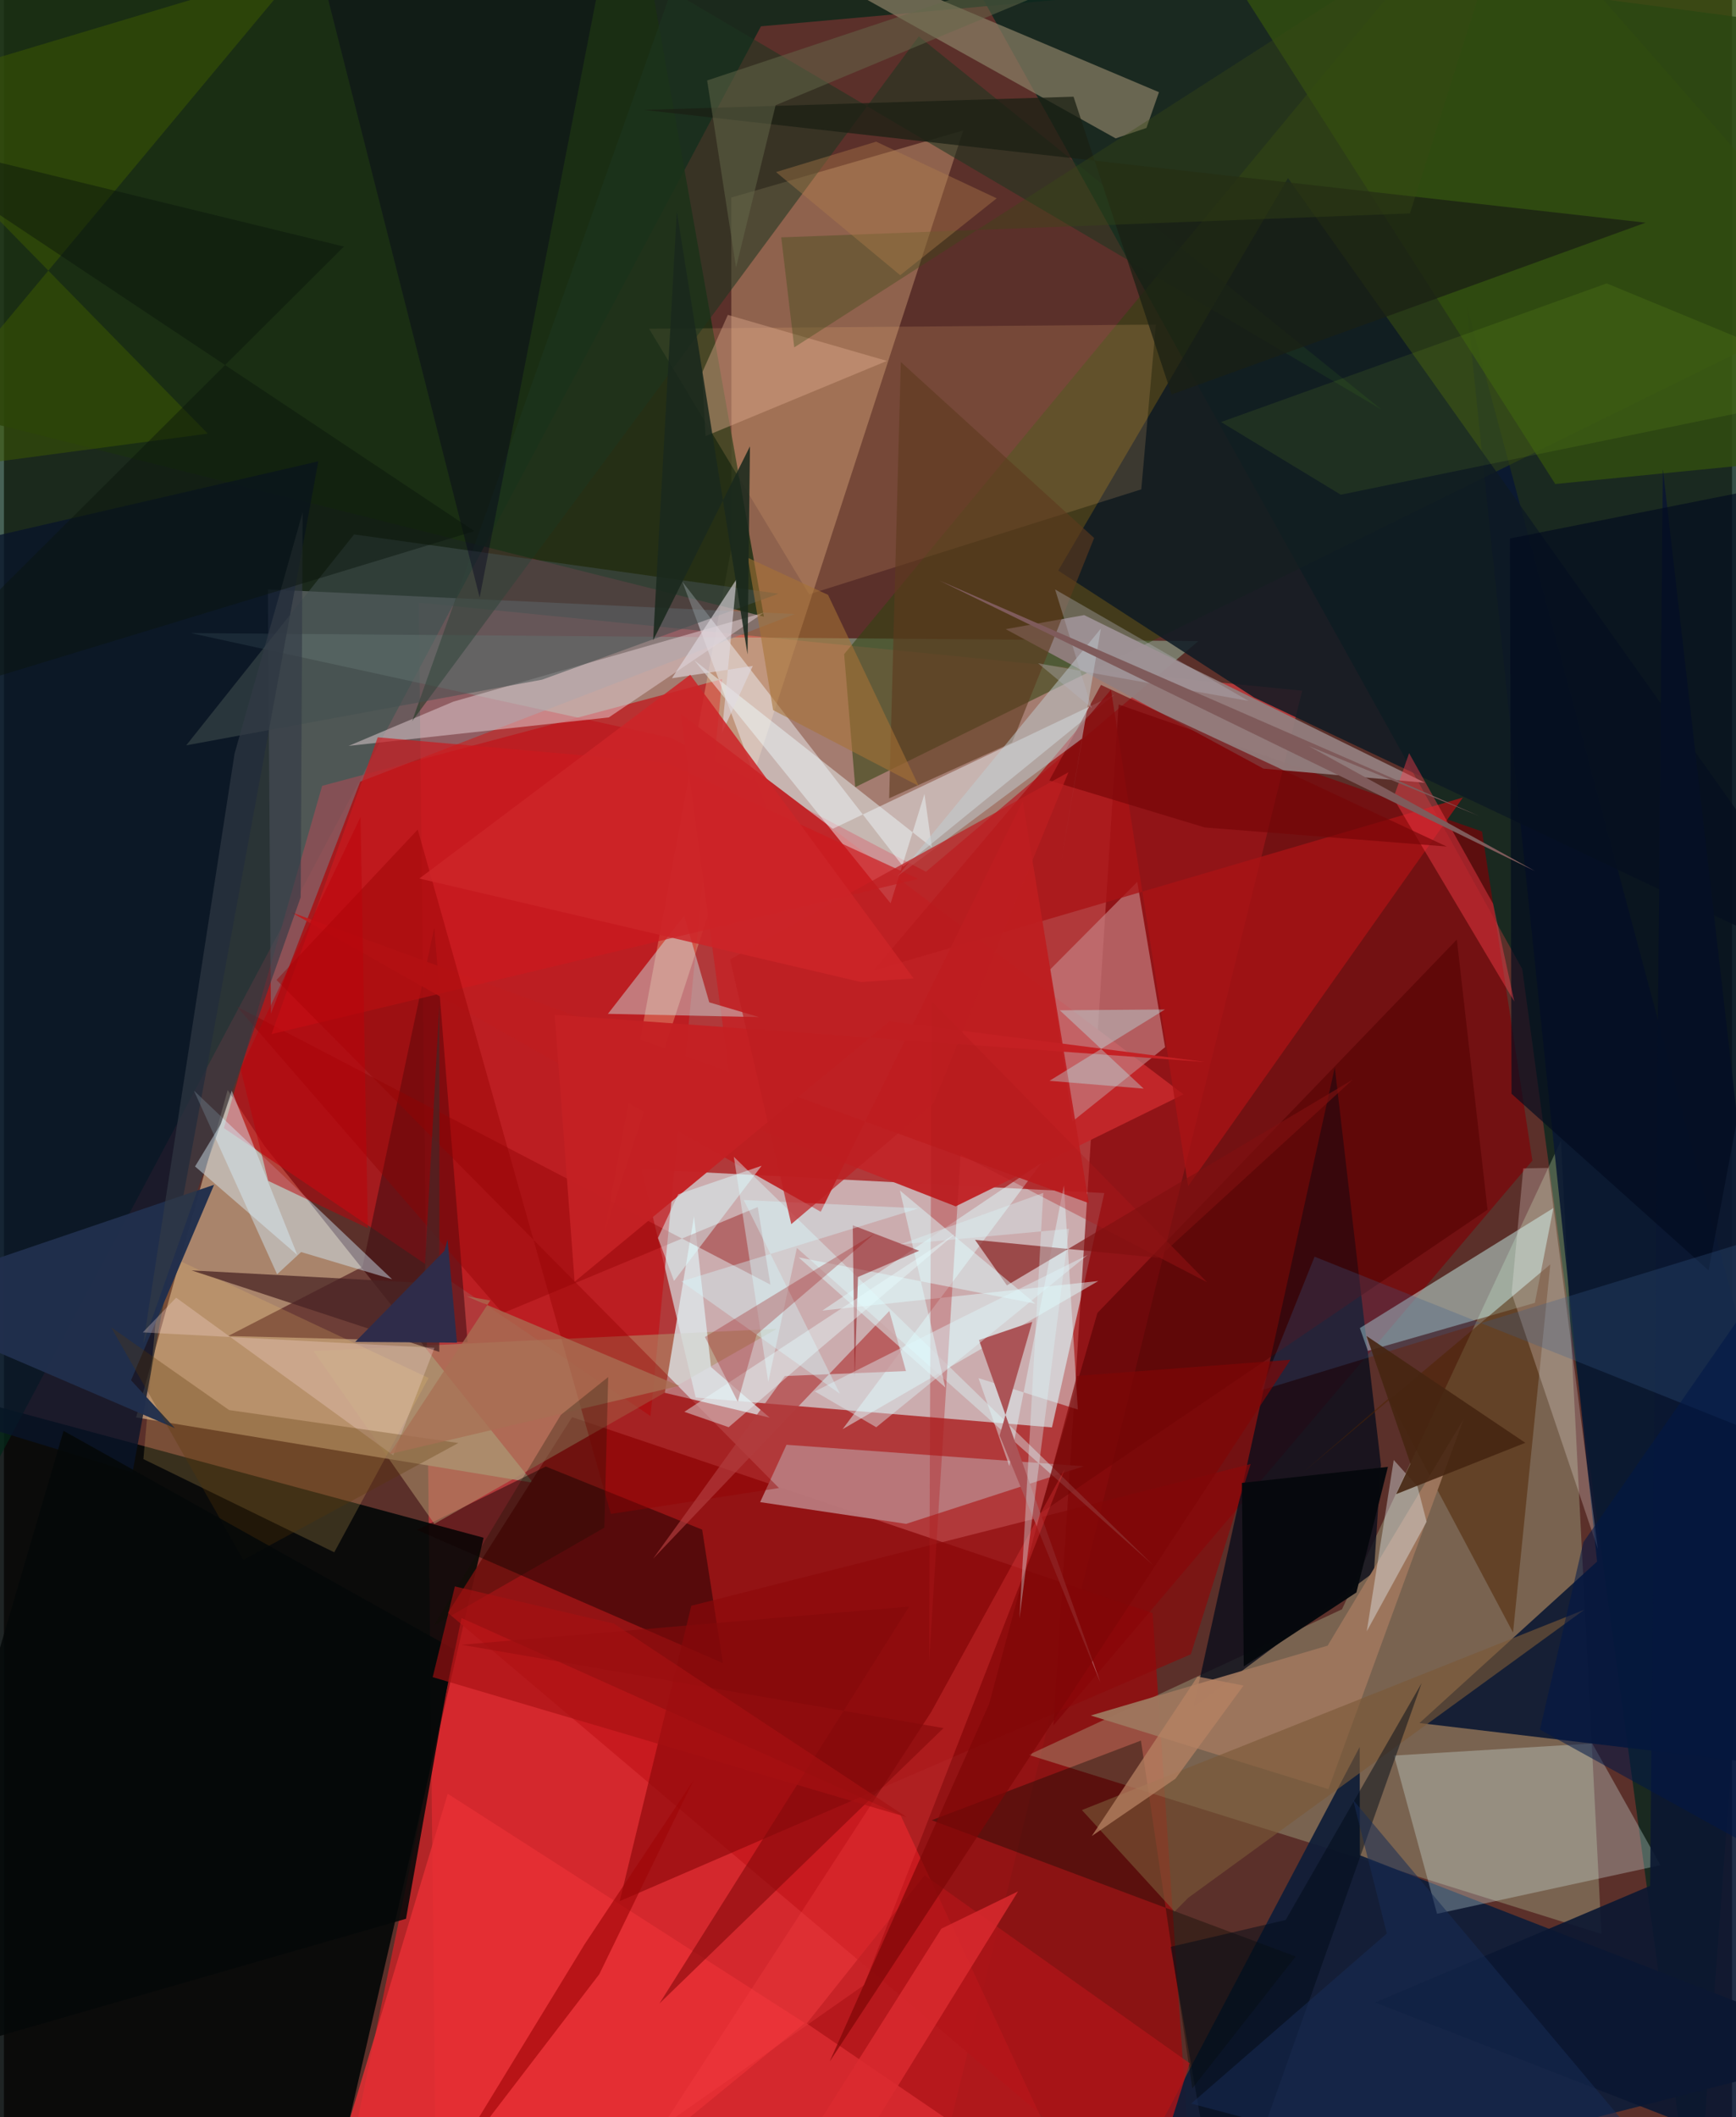 <svg xmlns="http://www.w3.org/2000/svg" width="228" height="278" viewBox="0 0 836 1024"><path fill="#5b302a" d="M0 0h836v1024H0z"/><path fill="#b83a3b" fill-opacity=".929" d="M628.033 334.084L443.296 1086H209.263l-8.543-794.507z"/><path fill="#d6dcdf" fill-opacity=".702" d="M334.64 675.938l-26.205-110.451 223.88 11.555-25.31 113.348z"/><path fill="#010606" fill-opacity=".878" d="M164.157 1038.03l-179.359 16.58 8.934-375.117 238.291 64.251z"/><path fill="#032718" fill-opacity=".729" d="M366.22 12.726L519.186-.95-29.21-7.14-62 817.414z"/><path fill="#aa856c" fill-opacity=".996" d="M63.932 685.554l191.98 31.573-129.798-162.77-17.879-27.146z"/><path fill="#0d281f" fill-opacity=".827" d="M734.523 468.705L818.316 1086 898 16.082 449.87-43.232z"/><path fill="#96c4a9" fill-opacity=".486" d="M577.83 310.082L446.028 421.633l-123.216-64.69L90.39 306.201z"/><path fill="#901011" fill-opacity=".906" d="M555.667 780.195l-280.8-94.78-60.087 94.67L576.311 1086z"/><path fill="#b7cea3" fill-opacity=".322" d="M647.292 778.376l105.96-226.74 19.587 383.736-277.11-86.601z"/><path fill="#c11419" fill-opacity=".722" d="M153.937 380.078L106.375 545.6l206.411 139.307 34.685-356.478z"/><path fill="#7f0005" fill-opacity=".651" d="M739.412 561.367L715.05 402.175l-175.803-61.443-31.51 493.723z"/><path fill="#0f1d38" fill-opacity=".933" d="M898 991.387L528.67 1086l127.21-241.086.069 52.41z"/><path fill="#e91f25" fill-opacity=".624" d="M433.738 877.922L530.45 1086H158.545l62.8-303.41z"/><path fill="#fdcc98" fill-opacity=".325" d="M351.994 264.556l-.15-169.014 112.214-32.426L290.18 597.504z"/><path fill="#091732" fill-opacity=".886" d="M684.787 833.377l85.91-78.094-63.017-607.294L898 858.692z"/><path fill="#0c0e1c" fill-opacity=".812" d="M662.755 760.419l3.393-51.817-22.328-192.314-68.334 309.353z"/><path fill="#787c83" fill-opacity=".557" d="M127.67 285.07l254.91 11.92-210.218 81.068-43.234 112.271z"/><path fill="#324410" fill-opacity=".569" d="M719.435-62L898 141.37 411.829 380.73l-5.371-64.343z"/><path fill="#917d7d" fill-opacity=".949" d="M522.58 297.51l164.857 81.059-78.107-6.81-124.711-67.458z"/><path fill="#0e1923" fill-opacity=".839" d="M510.024 275.982L621.187 86.138 898 476.152l-293.186-138.79z"/><path fill="#1b2f11" fill-opacity=".835" d="M-31.27 198.32L-47.15-62 310.3-24.277l57.335 322.517z"/><path fill="#ccfcf6" fill-opacity=".471" d="M740.614 630.148l8.953-45.854-93.62 58.039 3.867 11.046z"/><path fill="#f1f8ff" fill-opacity=".451" d="M328.219 281.37l106.843 137.815 102.25-83.228L376.85 412.33z"/><path fill="#c1272a" fill-opacity=".996" d="M570.634 529.305L327.472 345.22l26.473 196.712 106.45 41.537z"/><path fill="#e2feff" fill-opacity=".275" d="M801.361 902.122l-32.985-58.86-95.895 5.835 20.8 76.538z"/><path fill="#09142a" fill-opacity=".773" d="M-62 272.583v401.595l124.221 37.914 89.851-488.96z"/><path fill="#410b10" fill-opacity=".573" d="M108.48 646.17l64.951-33.466 34.746-164.163 16.122 200.63z"/><path fill="#c47f83" fill-opacity=".675" d="M548.269 426.515l13.45 79.965-44.801 35.908-10.93-73.358z"/><path fill="#b9797c" fill-opacity=".949" d="M436.468 737.04l-70.647-10.512 12.748-27.734 143.778 10.37z"/><path fill="#897d65" fill-opacity=".718" d="M306.56-62L537.826 66.937l14.88-5.057 6.054-17.299z"/><path fill="#cdffff" fill-opacity=".404" d="M329.067 442.909l-36.88 47.452 73.121 1.575-24.096-7.134z"/><path fill="#100100" fill-opacity=".455" d="M347.825 804.395l-10.05-64.563-75.668-30.534-62.295 30.67z"/><path fill="#fdc17e" fill-opacity=".169" d="M557.264 156.989l-245.174 2.016 77.438 128.438 160.677-50.76z"/><path fill="#e1ced2" fill-opacity=".51" d="M217.366 339.372l150.252-43.06-74.99 50.676-125.886 13.774z"/><path fill="#a91316" fill-opacity=".769" d="M535.55 333.597L420.692 469.39l285.1-83.657-132.915 187.945z"/><path fill="#ad906c" fill-opacity=".561" d="M253.971 648.36l119.93-5.66-165.681 94.347-58.47-83.58z"/><path fill="#d4efff" fill-opacity=".439" d="M91.89 527.485l95.875 91.24-44.002-13.151-11.63 10.745z"/><path fill="#4e2400" fill-opacity=".514" d="M730.05 789.608l18.038-178.07-119.57 100.545 41.398-35.785z"/><path fill="#324f0e" fill-opacity=".788" d="M565.156-56.71L837.99-62 898 219.523l-147.524 14.582z"/><path fill="#0a1731" fill-opacity=".898" d="M796.383 912.123l-133.06 56.4L898 1060.233 802.544 226.92z"/><path fill="#dfeaee" fill-opacity=".741" d="M319.701 673.658l50.748 12.013-28.398-24.473-8.225-72.927z"/><path fill="#1c3520" fill-opacity=".549" d="M197.451 348.806L322.867-4.46l343.6 202.59L442.57 17.587z"/><path fill="#9e765d" fill-opacity=".957" d="M640.358 795.947l-114.589 33.78 114.944 35.612 65.396-178.91z"/><path fill="#e1fcfe" fill-opacity=".471" d="M405.705 691.251l96.218-128.822-106.021 71.454 133.517-14.299z"/><path fill="#424f4f" fill-opacity=".545" d="M260.353 328.727l114.328-41.562-205.312-28.687-81.186 102.016z"/><path fill="#8d080a" fill-opacity=".655" d="M332.525 776.649l-34.64 142.858 276.297-119.392 28.955-92.036z"/><path fill="#be1e20" fill-opacity=".925" d="M395.134 586.09L138.777 441.153l386.039 140.744-31.982-194.36z"/><path fill="#effdff" fill-opacity=".455" d="M445.314 384.02l-16.375 52.891-95.005-117.59 114.99 90.574z"/><path fill="#080c03" fill-opacity=".376" d="M574.9 1010.072l50.019-63.77-176.075-65.933 101.195-38.51z"/><path fill="#030b1f" fill-opacity=".663" d="M898 226.75l-73.341 387.688-95.337-85.421-.772-268.57z"/><path fill="#f5c76b" fill-opacity=".196" d="M205.416 666.464L76.325 605.742l-8.866 99.972 92.335 45.075z"/><path fill="#500000" fill-opacity=".533" d="M717.715 585.09l-14.853-130.657-173.867 180.585-28.127 97.243z"/><path fill="#3e5900" fill-opacity=".506" d="M98.614 209.738L-62 231.05 144.008-16.12-62 45.567z"/><path fill="#202f4d" fill-opacity=".965" d="M61.486 667.58l40.161-94.535L-62 628.642l144.732 62.144z"/><path fill="#900002" fill-opacity=".392" d="M364.664 583.79l6.126 37.55-258.26-134.604 128.766 148.42z"/><path fill="#e72f34" fill-opacity=".827" d="M214.708 867.588L148.906 1086l129.799-18.451 108.724-89.095z"/><path fill="#fff7fa" fill-opacity=".235" d="M771.091 749.184l-41.73-123.658 5.646-60.424 12.102-.221z"/><path fill="#5e391e" fill-opacity=".612" d="M433.88 175.075l-5.651 211.042 59.454-26.947 39.714-98.96z"/><path fill="#cc1a1e" fill-opacity=".686" d="M320.615 368.905l-139.786-12.293-51.369 143.544 312.837-75.08z"/><path fill="#ddfdff" fill-opacity=".4" d="M383.588 603.575L555.879 756.95 353.09 559.5l16.672 108.922z"/><path fill="#ff3f4d" fill-opacity=".42" d="M730.67 484.418l-10.282-47.328-40.619-72.817-7.61 21.786z"/><path fill="#e2fdff" fill-opacity=".427" d="M512.786 573.339l-26.439 135.765-14.896-42.556 48.06 15.19z"/><path fill="#950000" fill-opacity=".4" d="M374.935 719.711l-243.082-245.73 68.322-72.755 93.43 331.015z"/><path fill="#b23c3e" fill-opacity=".682" d="M313.996 753.937l63.763-88.397 58.602-2.404-8.047-29.053z"/><path fill="#ae1519" fill-opacity=".792" d="M573.594 997.908l-128.216-90.932-57.035 71.691L545.873 1086z"/><path fill="#ab5457" fill-opacity=".996" d="M471.67 648.134l58.74 165.59-48.736-119.426 15.788-54.958z"/><path fill="#ebf8fc" fill-opacity=".373" d="M688.243 736.016l-28.95 52.973 13.038-82.845 11.481 12.774z"/><path fill="#7a5837" fill-opacity=".624" d="M572.898 917.911L764.51 778.576l-243.027 96.888 44.827 49.114z"/><path fill="#333b46" fill-opacity=".639" d="M111.566 364.475L67.368 649.956l76.193-215.999.948-186.258z"/><path fill="#385f8d" fill-opacity=".271" d="M634.038 607.818L898 713.114V583.86l-289.85 88.607z"/><path fill="#1a2013" fill-opacity=".737" d="M517.436 46.77l47.424 144.017 229.33-83.095-484.52-54.527z"/><path fill="#c52124" fill-opacity=".965" d="M581.18 513.655l-152.774-19.637-152.334 125.91-9.651-129.111z"/><path fill="#03001c" fill-opacity=".396" d="M170.284-62h128.184l-68.339 350.964L141.21-62z"/><path fill="#4a2425" fill-opacity=".753" d="M210.602 653.875l.053-168.134-7.474 134.78-112.414-6.073z"/><path fill="#750607" fill-opacity=".639" d="M505.721 377.466l24.988-46.195 167.26 78.17-117.025-9.215z"/><path fill="#bfcdd1" fill-opacity=".506" d="M521.624 357.155l-89.243 66.567 98.285-119.703-19.645 115.042z"/><path fill="#af1a1c" fill-opacity=".337" d="M582.018 620.157l-119.217-61.73-15.238 245.532 1.194-319.72z"/><path fill="#e2ae91" fill-opacity=".404" d="M339.4 210.935l87.748-36.37-76.958-22.259-12.44 27.953z"/><path fill="#801111" fill-opacity=".635" d="M469.775 599.667l88.58 8.673 94.119-86.146-167.266 99.495z"/><path fill="#dffcfe" fill-opacity=".471" d="M455.406 671.082l-21.957-95.279 65.538 54.746-114.572-22.4z"/><path fill="#e0d9e0" fill-opacity=".612" d="M354.4 280.117l-7.114 74.552 14.97-32.573-39.117 5.948z"/><path fill="#b8feff" fill-opacity=".337" d="M510.78 488.645l50.894-.393-55.884 34.503 45.573 3.778z"/><path fill="#890408" fill-opacity=".482" d="M410.62 592.625l.953 73.602 1.577-48.62 29.614-12.665z"/><path fill="#000b18" fill-opacity=".486" d="M589.521 1086l96.308-271.935-65.782 114.566-55.638 12.983z"/><path fill="#d7f9fd" fill-opacity=".384" d="M327.704 619.768l76.706 54.335-46.545-93.703 84.613 4.037z"/><path fill="#656a4c" fill-opacity=".498" d="M340.174 38.916L643.878-62 373.308 50.894l-19.138 78.504z"/><path fill="#f8d9d7" fill-opacity=".294" d="M67.17 644.432l16.123-16.792 105.014 76.236 19.948-51.987z"/><path fill="#a77335" fill-opacity=".569" d="M442.554 380.163l-43.892-92.453-38.811-17.93 12.242 73.682z"/><path fill="#7f0607" fill-opacity=".698" d="M519.08 665.483l103.276-7.82-222.898 339.439 77.177-173.073z"/><path fill="#462511" fill-opacity=".894" d="M735.993 697.834l-76.838-51.677 21.286 61.834-6.95 14.676z"/><path fill="#fa4246" fill-opacity=".278" d="M416.048 960.135l97.113-249.53-64.565 117.379-130.066 200.465z"/><path fill="#dcf1fe" fill-opacity=".439" d="M110.183 527.546l31.75 79.467-49.488-42.833 12.622-20.841z"/><path fill="#b4f425" fill-opacity=".086" d="M775.361 137.063l-186.545 67.071 57.903 35.133L898 187.673z"/><path fill="#384a15" fill-opacity=".361" d="M730.175-55.3L382.32 168.012l-6.293-53.196L680.18 103.23z"/><path fill="#dcfcff" fill-opacity=".467" d="M326.204 577.616l-9.816 21.13 7.783 20.814 42.377-55.725z"/><path fill="#06090d" fill-opacity=".976" d="M599.779 806.03l54.501-35.817 15.243-60.737-70.636 7.764z"/><path fill="#daf7f9" fill-opacity=".353" d="M433.57 601.882l81.67-7.55-23.952 188.46 11.487-205.823z"/><path fill="#2f2c4a" d="M169.932 649.035l49.233.347-4.56-49.853-1.48 5.414z"/><path fill="#e7fcff" fill-opacity=".424" d="M329.152 682.847l21.447 7.442 43.75-37.658 66.137-56.151z"/><path fill="#172b55" fill-opacity=".533" d="M668.985 935.156l-94.645 82.29L833.724 1086l-181.06-215.465z"/><path fill="#593704" fill-opacity=".286" d="M115.805 754.388L51.86 641.99 108.945 682l110.895 15.93z"/><path fill="#84090a" fill-opacity=".6" d="M437.935 777.035L317.108 969.016 454.526 835.82l-233.124-40.31z"/><path fill="#be1e21" fill-opacity=".718" d="M351.295 464.051l163.673-90.536-65.43 160.263-68.65 58.296z"/><path fill="#9e0507" fill-opacity=".631" d="M209.478 1057.374l71.492-117.108 52.64-79.263-45.594 93.85z"/><path fill="#db2a2f" fill-opacity=".831" d="M453.511 932.816l37.072-18.012-98.006 158.647L356.721 1086z"/><path fill="#b7b6c1" fill-opacity=".353" d="M500.271 320.8l25.963 21.63-17.72-57.323 93.626 53.913z"/><path fill="#0a150d" fill-opacity=".455" d="M227.586 256.888L-62 64.02l226.462 55.237L-62 345.022z"/><path fill="#050808" fill-opacity=".875" d="M-62 1001.986l256.498-73.935 23.096-130.425-188.77-105.583z"/><path fill="#b78264" fill-opacity=".737" d="M599.67 815.246l-22.25-4.37-51.145 77.133 40.479-27.732z"/><path fill="#1a291d" fill-opacity=".871" d="M325.492 102.192l-11.445 207.5 46.848-93.81-1.175 100.655z"/><path fill="#a86f53" fill-opacity=".757" d="M326.697 670.276l-102.914-43.312 11.49 2.025-48.823 74.327z"/><path fill="#be0108" fill-opacity=".498" d="M172.497 395.158l3.522 198.891-48.213-22.922-13.345-54.2z"/><path fill="#940002" fill-opacity=".271" d="M364.146 645.443l56.981-48.766-81.998 49.98 15.885 31.337z"/><path fill="#0e0f00" fill-opacity=".267" d="M292.31 666.038l-1.844 72.818-82.454 47.33L269.4 684.328z"/><path fill="#7f5b5b" d="M713.482 394.612L452.428 280.737 740.69 421.315l-109.416-60.443z"/><path fill="#a61112" fill-opacity=".631" d="M295.04 785.272l141.779 93.673-229.41-67.772 10.736-43.876z"/><path fill="#e0f9fd" fill-opacity=".412" d="M421.994 690.306l-29.737-17.327 70.046-35.218 61.933-30.796z"/><path fill="#b3804d" fill-opacity=".388" d="M433.577 133.096l46.676-37.168-58.31-27.404-48.44 14.706z"/><path fill="#011847" fill-opacity=".537" d="M898 922.288l-34.464-319.496-99.445 143.097-21.032 90.667z"/><path fill="#cd2428" fill-opacity=".859" d="M332.009 326.363l108.063 146.862-25.442 1.774-213.661-50.092z"/></svg>